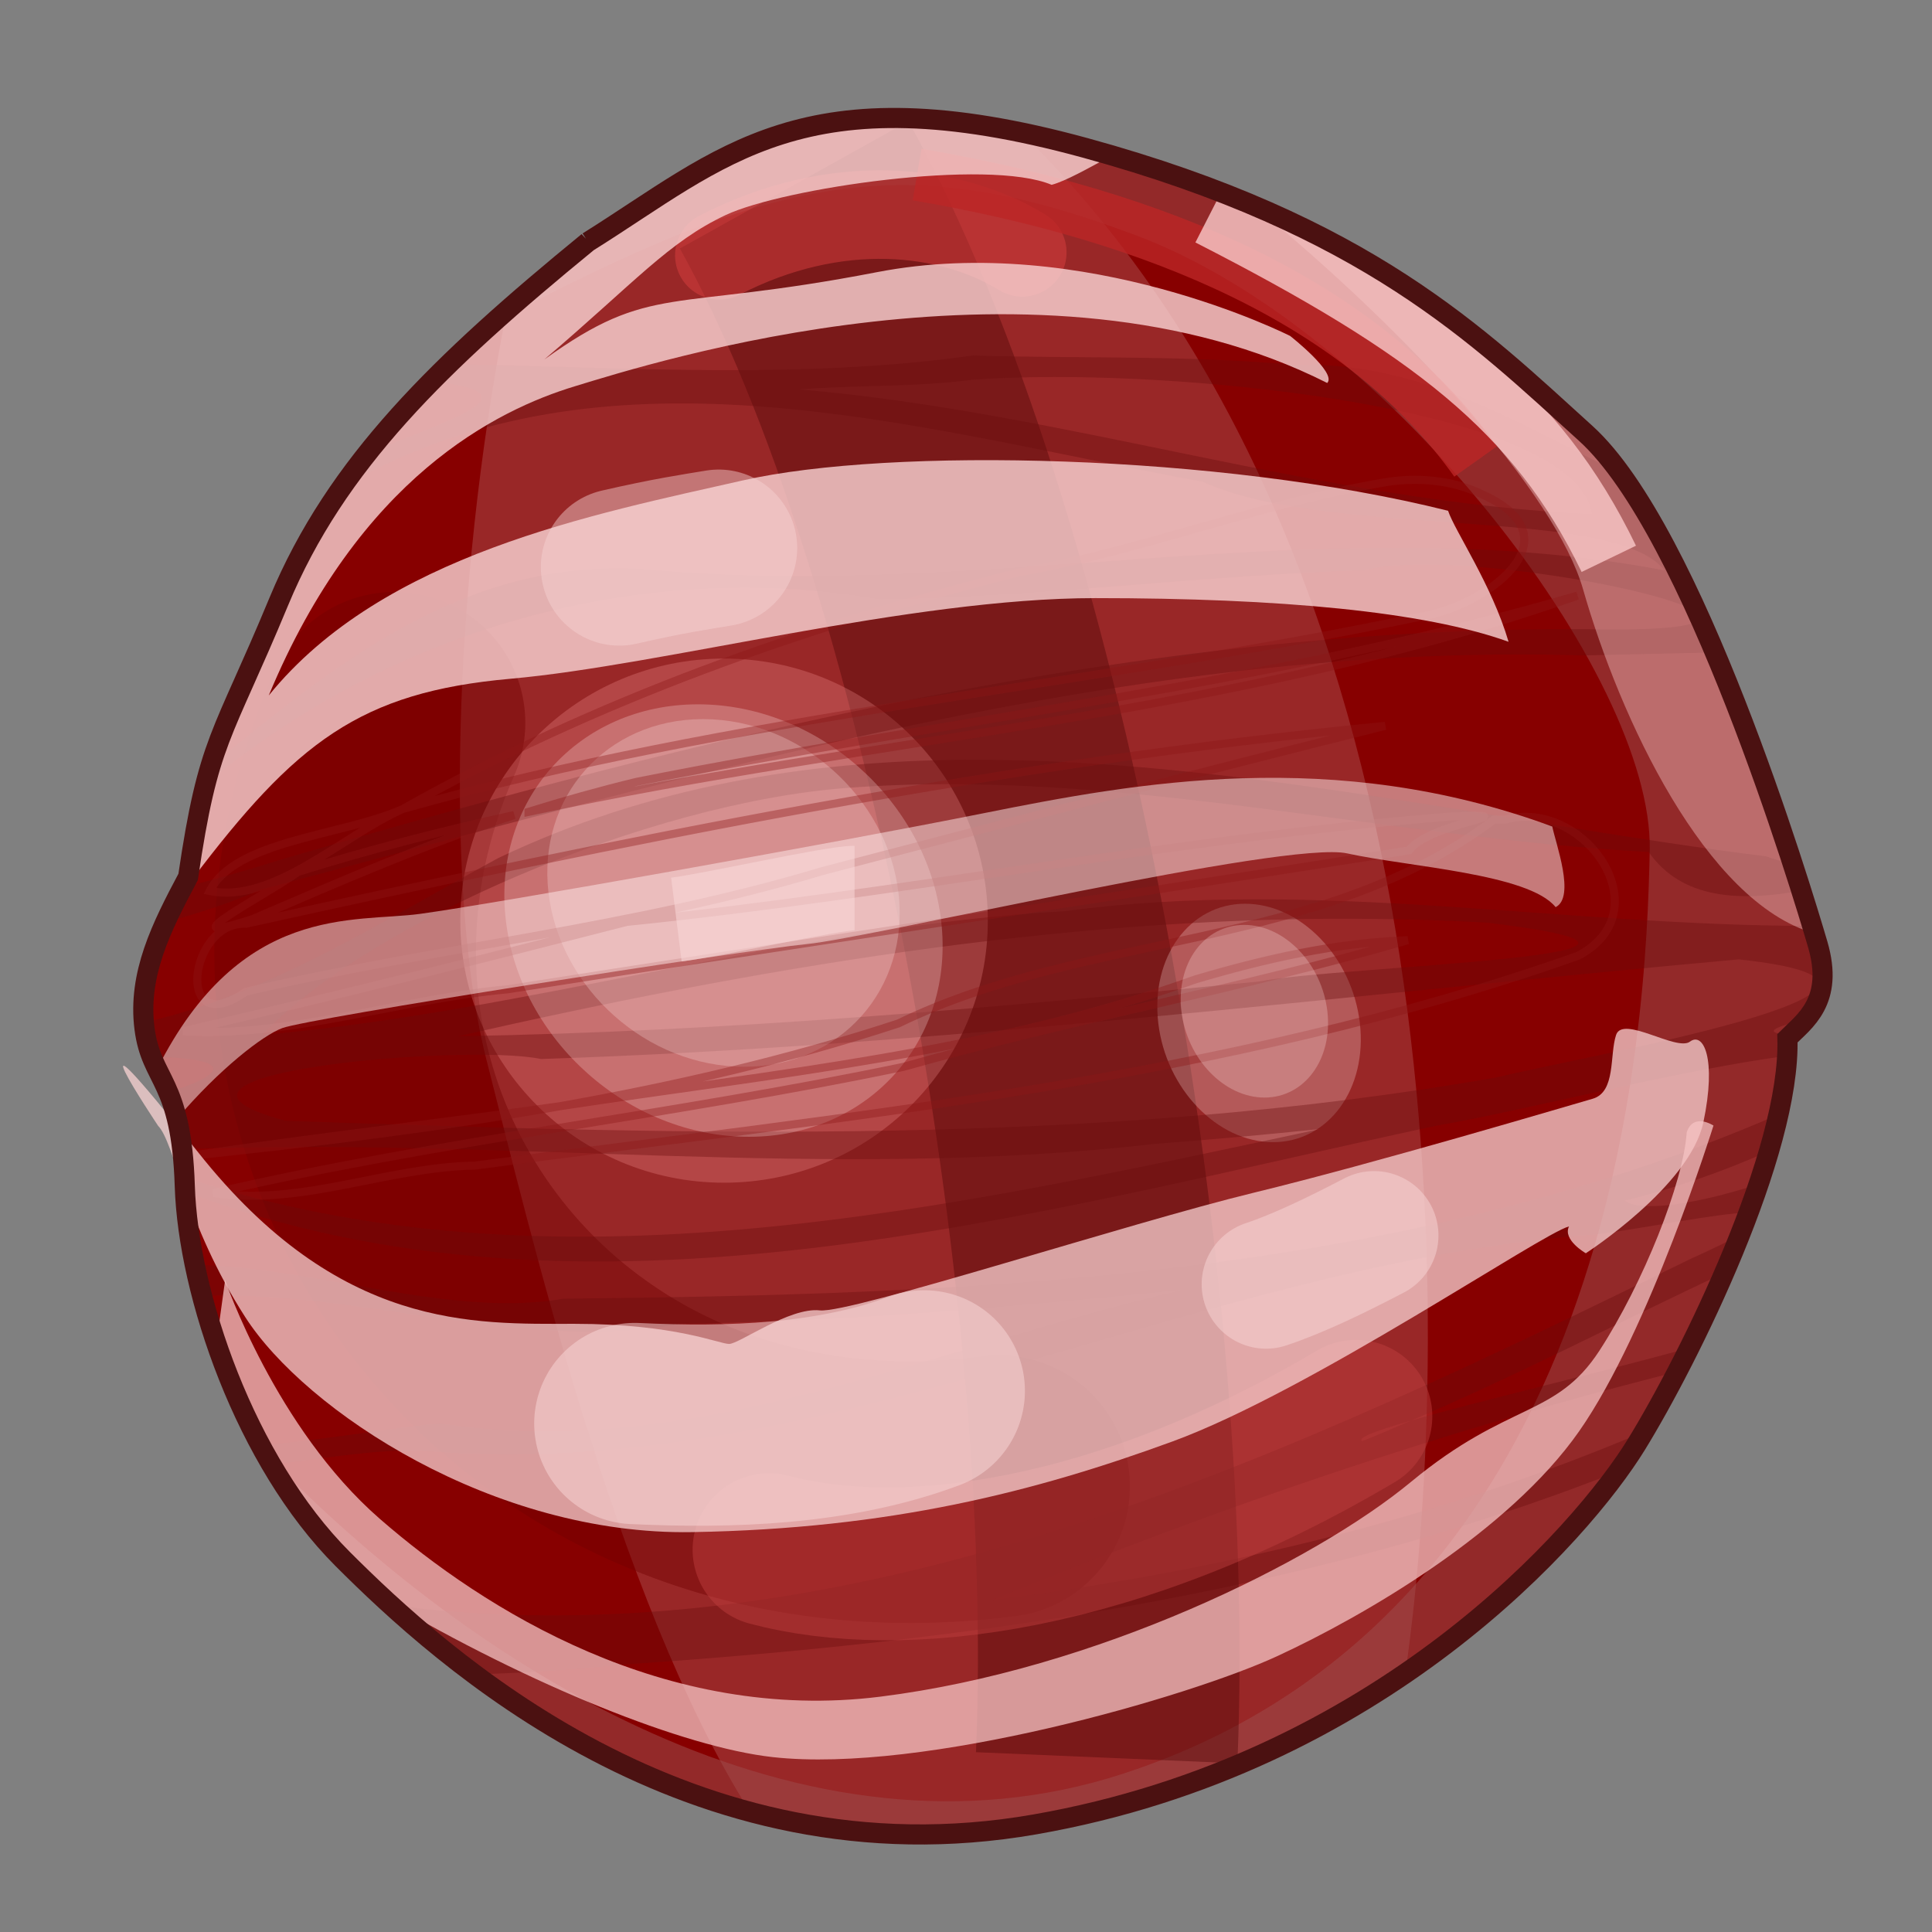 <?xml version="1.0" encoding="UTF-8" standalone="no"?>
<svg xmlns:dc="http://purl.org/dc/elements/1.1/" xmlns:cc="http://creativecommons.org/ns#" xmlns:rdf="http://www.w3.org/1999/02/22-rdf-syntax-ns#" xmlns:svg="http://www.w3.org/2000/svg" xmlns="http://www.w3.org/2000/svg" width="100%" height="100%" id="candy03" version="1.1" viewBox="0 0 48 48">
 <rect x="0" y="0" width="48" height="48" fill="#808080" stroke="none"/>
 <defs id="defs4138" />
 <g style="display:inline" id="layer1">
 <path id="path4697-9" d="M 14.608,6.010 C 10.935,9.015 8.347,11.52 6.928,14.942 5.509,18.365 5.175,18.365 4.674,21.787 4.006,23.04 3.422,24.208 3.589,25.544 3.756,26.88 4.507,26.796 4.591,29.467 c 0.083,2.671 1.502,6.845 3.923,9.266 2.420,2.420 8.598,8.097 17.196,6.594 8.598,-1.502 13.606,-7.262 14.942,-9.433 1.335,-2.170 3.84,-7.262 3.756,-10.100 0.417,-0.417 1.168,-0.918 0.751,-2.337 -0.417,-1.419 -3.088,-10.267 -5.76,-12.688 -2.671,-2.420 -5.426,-5.175 -12.438,-7.095 -7.012,-1.92 -9.015,0.250 -12.354,2.337 z" style="fill:#870000;stroke-width:0.5;stroke-linecap:butt;stroke-opacity:1" />
 <path id="path4816" d="M 22.544,2.935 C 18.866,2.833 17.113,4.444 14.609,6.009 13.880,6.606 13.227,7.175 12.583,7.744 11.220,14.701 11.065,22.350 12.093,26.359 c 1.006,3.923 3.208,13.396 6.537,18.648 2.116,0.567 4.485,0.773 7.080,0.320 3.755,-0.656 6.826,-2.124 9.205,-3.751 C 36.176,32.738 36.170,13.853 25.373,3.294 24.314,3.076 23.375,2.958 22.544,2.935 Z" style="fill:#ffffff;fill-opacity:0.154;stroke-width:1px;stroke-linecap:butt;stroke-opacity:1" />
 <path id="path4852" d="M 9.801,17.958 C 5.473,27.760 13.111,38.452 24.822,36.925" style="fill:none;stroke:#710202;stroke-width:6.5;stroke-linecap:round;stroke-opacity:0.441;" />
 <path id="path4711" d="M 22.544,2.935 C 18.866,2.833 17.113,4.444 14.609,6.009 13.753,6.709 12.969,7.381 12.232,8.044 19.514,4.147 22.659,3.769 28.214,5.843 c 6.260,2.337 12.856,10.934 12.773,15.275 -0.083,4.340 -0.752,18.950 -13.107,22.957 -7.906,2.564 -16.102,-2.596 -21.277,-7.958 0.542,0.970 1.174,1.879 1.912,2.617 2.420,2.420 8.597,8.096 17.195,6.593 8.598,-1.502 13.607,-7.261 14.943,-9.431 1.335,-2.170 3.839,-7.263 3.755,-10.101 0.417,-0.417 1.169,-0.918 0.751,-2.337 C 44.744,22.037 42.073,13.190 39.402,10.769 36.731,8.348 33.975,5.593 26.962,3.673 c -1.753,-0.48 -3.191,-0.704 -4.417,-0.738 z" style="fill:#9d4a4a;fill-opacity:0.552;stroke-width:1px;stroke-linecap:butt;stroke-opacity:1" />
 <path id="path4850" d="m 19.730,4.592 c 4.964,8.910 8.274,27.113 7.765,39.079" style="fill:none;stroke:#520808;stroke-width:6.5;stroke-linecap:butt;stroke-opacity:0.441" />
 <ellipse transform="matrix(1,0,0.116,0.993,0,0)" ry="2.983" rx="2.504" cy="25.594" cx="28.312" id="path4701" style="fill:#ffe3e3;fill-opacity:0.265;stroke-width:0.5;stroke-linecap:round;marker:none;" />
 <path id="path4872" d="m 17.872,6.344 c 2.903,-1.501 5.739,-1.169 7.526,-0.074" style="fill:none;stroke:#d94141;stroke-width:2.200;stroke-linecap:round;stroke-opacity:0.502" />
 <ellipse ry="6.511" rx="6.553" cy="22.873" cx="17.989" id="path4699" style="fill:#ff9c9c;fill-opacity:0.265;stroke-width:0.5;stroke-linecap:round;marker:none;" />
 <path id="path4912" d="m 24.171,8.833 c -4.251,0.599 -8.649,0.298 -13.007,0.207 -0.159,0.155 -0.314,0.311 -0.466,0.466 0.085,0.002 0.171,-0.001 0.257,0.001 2.280,0.302 0.295,0.884 -1.826,1.757 -0.240,0.302 -0.463,0.611 -0.679,0.923 0.359,-0.238 0.730,-0.458 1.125,-0.644 6.392,-3.045 13.727,-0.772 20.306,0.425 3.184,1.448 10.207,0.576 11.474,2.203 -8.424,-1.594 -16.957,0.786 -25.421,-0.037 -4.428,-0.239 -7.590,2.365 -10.703,4.894 -0.043,0.142 -0.081,0.304 -0.121,0.460 4.598,-3.845 10.814,-5.630 16.740,-4.599 4.027,-0.054 8.027,-0.603 12.052,-0.718 1.969,-0.518 7.799,0.506 8.289,1.093 -0.603,-1.335 -1.259,-2.574 -1.931,-3.5 C 37.693,10.501 35.219,8.955 32.185,9.070 29.521,8.819 26.843,8.913 24.171,8.833 Z m 1.992,0.533 c 5.117,-0.005 13.051,1.049 13.390,3.408 -6.681,-0.295 -13.069,-2.538 -19.697,-3.099 1.436,-0.114 2.882,-0.053 4.316,-0.242 0.585,-0.043 1.259,-0.065 1.990,-0.066 z m 16.058,5.966 c 0.026,0.206 -0.739,0.342 -2.794,0.300 -11.095,-0.070 -21.890,2.638 -32.460,5.728 -0.812,0.257 -1.672,0.507 -2.425,0.683 -0.152,0.290 -0.293,0.580 -0.423,0.867 0.795,-0.216 1.581,-0.464 2.349,-0.806 10.772,-2.829 21.612,-6.160 32.880,-5.820 1.083,-0.026 2.166,-0.050 3.25,-0.074 -0.125,-0.295 -0.244,-0.588 -0.375,-0.878 z m -18.214,3.544 c -3.971,0.027 -7.883,0.660 -11.630,2.443 -2.738,1.483 -5.693,3.395 -8.794,4.082 0.004,0.047 0.001,0.093 0.007,0.140 0.045,0.365 0.136,0.624 0.244,0.863 l 0.082,-0.041 0.195,-0.099 c 1.924,0.088 1.182,0.533 0.064,0.875 0.141,0.334 0.272,0.754 0.349,1.414 8.055,-0.312 16.131,0.797 24.185,-0.136 1.369,-0.103 2.737,-0.226 4.103,-0.369 -9.178,1.959 -19.083,4.237 -28.238,1.197 0.003,0.078 0.013,0.137 0.015,0.220 0.001,0.044 0.009,0.097 0.011,0.142 10.019,3.779 21.012,0.521 31.087,-1.640 2.054,-0.346 6.126,-1.405 8.707,-1.732 0.008,-0.151 0.015,-0.302 0.011,-0.443 0.028,-0.028 0.064,-0.064 0.095,-0.093 -0.582,-0.008 -0.670,-0.135 0.337,-0.357 0.330,-0.379 0.606,-0.908 0.318,-1.886 -0.021,-0.071 -0.110,-0.345 -0.142,-0.453 -6.171,0.007 -12.361,-1.200 -18.554,-0.365 -6.738,0.377 -13.272,2.487 -19.941,3.074 2.620,-2.776 9.579,-5.767 14.525,-6.136 6.693,-0.514 13.265,1.232 19.917,1.591 0.835,1.190 2.280,1.230 3.781,0.964 -0.076,-0.246 -0.111,-0.365 -0.208,-0.666 -0.210,-0.054 -0.419,-0.105 -0.656,-0.189 -6.472,-0.807 -13.256,-2.443 -19.875,-2.398 z m 9.726,3.951 c 1.076,0.004 2.153,0.036 3.230,0.097 6.785,0.831 -3.747,1.071 -5.695,1.462 -6.612,0.660 -13.242,1.246 -19.890,1.359 7.329,-1.668 14.823,-2.954 22.355,-2.919 z m 9.468,1.009 c 6.252,0.674 -4.162,2.459 -5.980,2.925 -9.940,1.747 -20.088,1.430 -30.124,1.085 -4.380,-1.166 4.446,-1.935 6.343,-1.535 9.946,-0.326 19.851,-1.577 29.761,-2.476 z m 0.964,3.863 c -9.399,4.074 -20.032,4.464 -30.164,4.566 -2.779,0.491 -6.191,-0.787 -9.156,-0.841 0.052,0.253 0.115,0.509 0.183,0.771 4.26e-5,1.63e-4 0.001,-1.63e-4 0.001,0 3.876,-0.147 8.004,1.419 11.902,0.695 4.162,-0.070 8.313,-0.423 12.453,-0.843 -6.054,1.373 -12.231,4.314 -18.464,3.312 -0.987,0.096 -2.705,0.391 -4.433,0.548 0.088,0.164 0.176,0.329 0.271,0.490 1.366,-0.185 2.699,-0.398 3.732,-0.353 10.074,0.843 19.273,-4.680 29.222,-5.380 1.270,-0.176 2.952,-0.512 3.716,-0.539 0.087,-0.236 0.172,-0.468 0.251,-0.703 -1.583,0.518 -2.963,0.695 -3.310,0.406 1.224,-0.296 2.414,-0.712 3.564,-1.222 0.090,-0.311 0.162,-0.608 0.228,-0.906 z m -0.949,2.990 c -0.293,0.158 -0.698,0.355 -1.234,0.597 -9.809,4.807 -20.361,9.858 -31.597,8.673 -0.225,-0.042 -0.473,-0.079 -0.707,-0.119 0.599,0.548 1.304,1.151 2.121,1.759 1.233,-0.036 2.464,-0.111 3.679,-0.244 8.295,-0.554 16.910,-1.711 24.703,-4.791 0.172,-0.238 0.354,-0.484 0.470,-0.673 0.049,-0.080 0.119,-0.222 0.171,-0.310 -5.125,2.178 -10.649,3.473 -16.154,4.169 5.524,-2.269 11.199,-4.211 16.982,-5.664 0.106,-0.203 0.200,-0.377 0.308,-0.593 -2.317,0.634 -5.260,1.329 -6.902,1.802 -0.402,0.171 -0.802,0.351 -1.208,0.509 -0.154,-0.081 0.376,-0.269 1.208,-0.509 2.625,-1.117 5.186,-2.453 7.765,-3.664 0.135,-0.313 0.266,-0.624 0.392,-0.943 z" style="font-style:normal;font-variant:normal;font-weight:normal;font-stretch:normal;font-size:medium;line-height:normal;font-family:sans-serif;text-indent:0;text-align:start;text-decoration:none;text-decoration-line:none;text-decoration-style:letter-spacing:normal;word-spacing:normal;text-transform:none;direction:ltr;block-progression:tb;writing-mode:lr-tb;baseline-shift:baseline;text-anchor:start;white-space:normal;fill:#6a0d0d;fill-opacity:0.364;stroke-width:0.600;stroke-linecap:butt;" />
 <path id="path4818" d="m 31.164,5.123 c 3.877,3.165 7.492,7.152 8.169,9.525 0.908,3.180 3.036,7.767 5.744,8.541 C 44.544,21.394 41.993,13.118 39.402,10.769 37.346,8.906 35.220,6.848 31.164,5.123 Z" style="fill:#f7cfcf;fill-opacity:0.408;stroke-width:1px;stroke-linecap:butt;stroke-opacity:1" />
 <path id="path4844" d="M 22.785,4.337 C 28.768,5.356 33.860,7.520 36.661,11.466" style="fill:none;stroke:#bb2626;stroke-width:1.299;stroke-linecap:butt;stroke-opacity:0.795" />
 <path id="path4846" d="m 30.041,5.356 c 5.473,2.800 8.146,4.837 9.929,8.528" style="fill:none;stroke:#f8c6c6;stroke-width:1.5;stroke-linecap:butt;stroke-opacity:0.823" />
 <ellipse transform="matrix(1,0,0.117,0.993,0,0)" style="fill:#ffe3e3;fill-opacity:0.265;stroke-width:0.5;stroke-linecap:round;marker:none;" id="ellipse4848" cx="15.280" cy="23.032" rx="5.407" ry="5.410" />
 <ellipse ry="4.349" rx="4.347" cy="22.341" cx="15.361" id="ellipse4868" style="fill:#ffe3e3;fill-opacity:0.265;stroke-width:0.5;stroke-linecap:round;marker:none;" transform="matrix(1,0,0.117,0.993,0,0)" />
 <path id="path4930" d="m 34.353,11.992 c -3.068,0.527 -5.985,1.688 -9.052,2.232 -5.304,1.340 -10.516,3.181 -15.293,5.875 8.261,-2.335 16.867,-3.021 25.245,-4.771 1.604,-0.234 3.996,-1.929 1.608,-3.028 -0.768,-0.383 -1.669,-0.455 -2.508,-0.308 z M 10.007,20.100 C 8.520,20.765 5.846,20.872 5.212,22.137 6.796,22.460 8.533,20.745 10.007,20.100 Z m -2.605,1.563 c -0.698,0.521 -3.461,1.936 -1.116,1.167 2.140,-0.919 4.276,-1.850 6.489,-2.581 -1.809,0.398 -3.604,0.861 -5.373,1.414 z m 5.729,-1.492 c 8.669,-1.865 17.648,-2.405 26.061,-5.373 -7.649,2.223 -15.595,3.077 -23.385,4.629 -0.899,0.218 -1.792,0.468 -2.676,0.743 z m -7.022,2.780 c -1.421,-0.070 -1.789,2.950 -0.001,1.688 4.757,-1.110 9.643,-1.588 14.330,-2.999 4.655,-1.215 9.308,-2.442 13.976,-3.606 -9.544,0.919 -18.953,2.854 -28.305,4.917 z m 9.467,-0.048 c -3.665,0.943 -7.336,1.865 -11.024,2.718 2.650,0.165 5.370,-0.799 8.062,-1.042 7.461,-1.175 14.934,-2.272 22.395,-3.452 0.480,-0.693 3.208,-0.942 1.033,-0.840 -6.862,0.539 -13.622,1.922 -20.466,2.617 z m 21.542,-2.541 c -4.303,3.255 -10.072,2.771 -14.797,5.065 -2.743,0.901 -5.563,1.550 -8.404,2.056 5.302,-0.808 10.708,-1.325 15.785,-3.151 1.715,-0.508 3.478,-0.910 5.273,-0.973 -4.134,1.210 -8.385,1.973 -12.528,3.146 -5.688,1.190 -11.480,1.824 -17.146,3.134 2.189,0.333 4.315,-0.644 6.505,-0.681 9.212,-1.224 18.585,-2.095 27.403,-5.213 2.111,-1.114 0.145,-3.918 -1.809,-3.384 l -0.281,8.9e-5 z m -23.202,7.121 c -3.062,0.433 -6.137,0.781 -9.197,1.235 3.076,-0.322 6.150,-0.693 9.197,-1.235 z" style="fill:none;stroke:#8d1717;stroke-width:0.2;stroke-linecap:butt;stroke-opacity:0.375" />
 <ellipse style="fill:#ffe3e3;fill-opacity:0.265;stroke-width:0.5;stroke-linecap:round;marker:none;" id="ellipse4870" cx="28.230" cy="25.301" rx="1.813" ry="2.160" transform="matrix(1,0,0.116,0.993,0,0)" />
 <path id="path4960" d="m 19.107,38.501 c 3.313,0.883 8.615,0.220 14.579,-3.313" style="fill:none;stroke:#c13f3f;stroke-width:3.799;stroke-linecap:round;stroke-opacity:0.464" />
 <path id="path4707" d="m 3.923,27.965 c 0.417,0.417 0.667,2.420 2.170,4.758 1.502,2.337 6.177,5.426 11.102,5.342 4.925,-0.083 8.514,-1.001 11.937,-2.253 3.422,-1.252 9.182,-5.175 9.850,-5.342 -0.166,0.333 0.417,0.667 0.417,0.667 0,0 2.587,-1.669 2.921,-3.255 0.333,-1.586 0,-2.253 -0.333,-2.003 -0.333,0.250 -1.669,-0.667 -1.836,-0.166 -0.166,0.500 0,1.419 -0.584,1.586 -0.584,0.166 -5.342,1.586 -8.431,2.337 C 28.048,30.386 21.12,32.64 20.368,32.556 c -0.751,-0.083 -2.003,0.834 -2.253,0.834 -0.250,0 -1.335,-0.500 -3.84,-0.500 -2.504,0 -5.843,0.166 -9.349,-4.257 -3.506,-4.424 -1.001,-0.667 -1.001,-0.667 z" style="fill:#fad2d2;fill-opacity:0.745;stroke-width:1px;stroke-linecap:butt;" />
 <path id="path4874" d="m 15.772,35.367 c 2.352,0.112 4.951,0.029 7.192,-0.811" style="fill:none;stroke:#f6d5d5;stroke-width:5;stroke-linecap:round;stroke-opacity:0.535" />
 <path id="path4878" d="m 31.455,31.908 c 0.825,-0.275 1.778,-0.741 2.683,-1.213" style="fill:none;stroke:#f6d5d5;stroke-width:3.200;stroke-linecap:round;stroke-opacity:0.519;" />
 <path id="path4705" d="m 42.302,27.861 c -0.146,-0.020 -0.313,0.021 -0.396,0.271 -0.083,1.252 -1.084,3.756 -2.169,5.425 -1.085,1.669 -2.254,1.252 -4.675,3.255 -2.420,2.003 -7.846,4.673 -13.189,5.341 C 16.528,42.824 12.021,39.986 9.433,37.732 6.845,35.478 5.593,31.804 5.593,31.804 l -0.214,1.552 c 0.664,1.958 1.724,3.965 3.136,5.376 0.297,0.297 0.652,0.645 1.060,1.021 3.619,2.124 7.413,3.656 9.623,3.902 3.756,0.417 10.353,-1.502 12.523,-2.503 2.170,-1.001 5.758,-3.087 7.511,-5.591 1.753,-2.504 3.339,-7.597 3.339,-7.597 0,0 -0.125,-0.082 -0.271,-0.103 z" style="fill:#f6c4c4;fill-opacity:0.751;stroke-width:1px;stroke-linecap:butt;" />
 <path id="path4703" d="M 22.544,2.935 C 18.866,2.833 17.113,4.444 14.609,6.009 10.936,9.014 8.346,11.520 6.927,14.943 c -1.400,3.378 -1.744,3.446 -2.234,6.738 0.004,0.013 0.064,0.189 0.064,0.189 2.587,-3.422 4.175,-4.673 7.931,-5.007 3.756,-0.333 9.934,-2.003 14.525,-2.003 4.591,0 8.180,0.334 10.267,1.085 -0.417,-1.419 -1.336,-2.754 -1.503,-3.255 C 30.301,11.270 22.122,11.102 18.449,11.937 14.776,12.772 9.515,13.773 6.677,17.279 8.931,11.853 12.355,10.183 14.275,9.599 16.195,9.015 25.878,5.926 32.974,9.515 33.225,9.265 32.054,8.347 32.054,8.347 c 0,0 -5.091,-2.587 -10.267,-1.585 -5.175,1.001 -5.592,0.249 -8.263,2.169 2.253,-1.92 3.088,-2.922 4.507,-3.589 1.419,-0.667 6.511,-1.417 8.097,-0.75 0.354,-0.096 0.891,-0.401 1.478,-0.718 -0.222,-0.065 -0.412,-0.135 -0.644,-0.199 -1.753,-0.48 -3.191,-0.704 -4.417,-0.738 z" style="fill:#fad4d4;fill-opacity:0.801;stroke-width:1px;stroke-linecap:butt;stroke-opacity:1" />
 <path id="path4894" d="m 15.387,14.090 c 1.234,-0.284 1.899,-0.379 2.469,-0.474" style="fill:none;stroke:#f6d5d5;stroke-width:3.900;stroke-linecap:round;stroke-opacity:0.447;" />
 <path id="path4709" d="m 30.886,19.335 c -2.379,0.073 -4.549,0.489 -6.427,0.865 -3.756,0.751 -12.186,2.255 -14.023,2.505 -1.633,0.222 -4.456,-0.269 -6.529,3.849 0.163,0.334 0.345,0.671 0.486,1.246 1.063,-1.249 2.140,-2.078 2.619,-2.257 C 7.679,25.294 18.365,23.623 20.035,23.457 21.704,23.290 31.972,20.869 33.474,21.203 c 1.502,0.333 4.507,0.501 5.175,1.335 0.500,-0.250 -5.05e-4,-1.586 -0.083,-2.003 -2.713,-1.001 -5.300,-1.272 -7.679,-1.199 z" style="fill:#fce6e6;fill-opacity:0.530;stroke-width:1px;stroke-linecap:butt;" />
 <path id="path4876" d="M 16.805,22.847 C 17.701,22.735 20.670,22.063 21.230,22.063" style="fill:none;stroke:#f8d9d9;stroke-width:2.099;stroke-linecap:butt;stroke-opacity:0.535" />
 <path id="stroke01" d="M 14.608,6.010 C 10.935,9.015 8.347,11.52 6.928,14.942 5.509,18.365 5.175,18.365 4.674,21.787 4.006,23.04 3.422,24.208 3.589,25.544 3.756,26.88 4.507,26.796 4.591,29.467 c 0.083,2.671 1.502,6.845 3.923,9.266 2.420,2.420 8.598,8.097 17.196,6.594 8.598,-1.502 13.606,-7.262 14.942,-9.433 1.335,-2.170 3.84,-7.262 3.756,-10.100 0.417,-0.417 1.168,-0.918 0.751,-2.337 -0.417,-1.419 -3.088,-10.267 -5.76,-12.688 -2.671,-2.420 -5.426,-5.175 -12.438,-7.095 -7.012,-1.92 -9.015,0.250 -12.354,2.337 z" style="fill:none;stroke:#4b1111;stroke-width:0.5;stroke-linecap:butt;stroke-opacity:1" />
 </g>
</svg>

